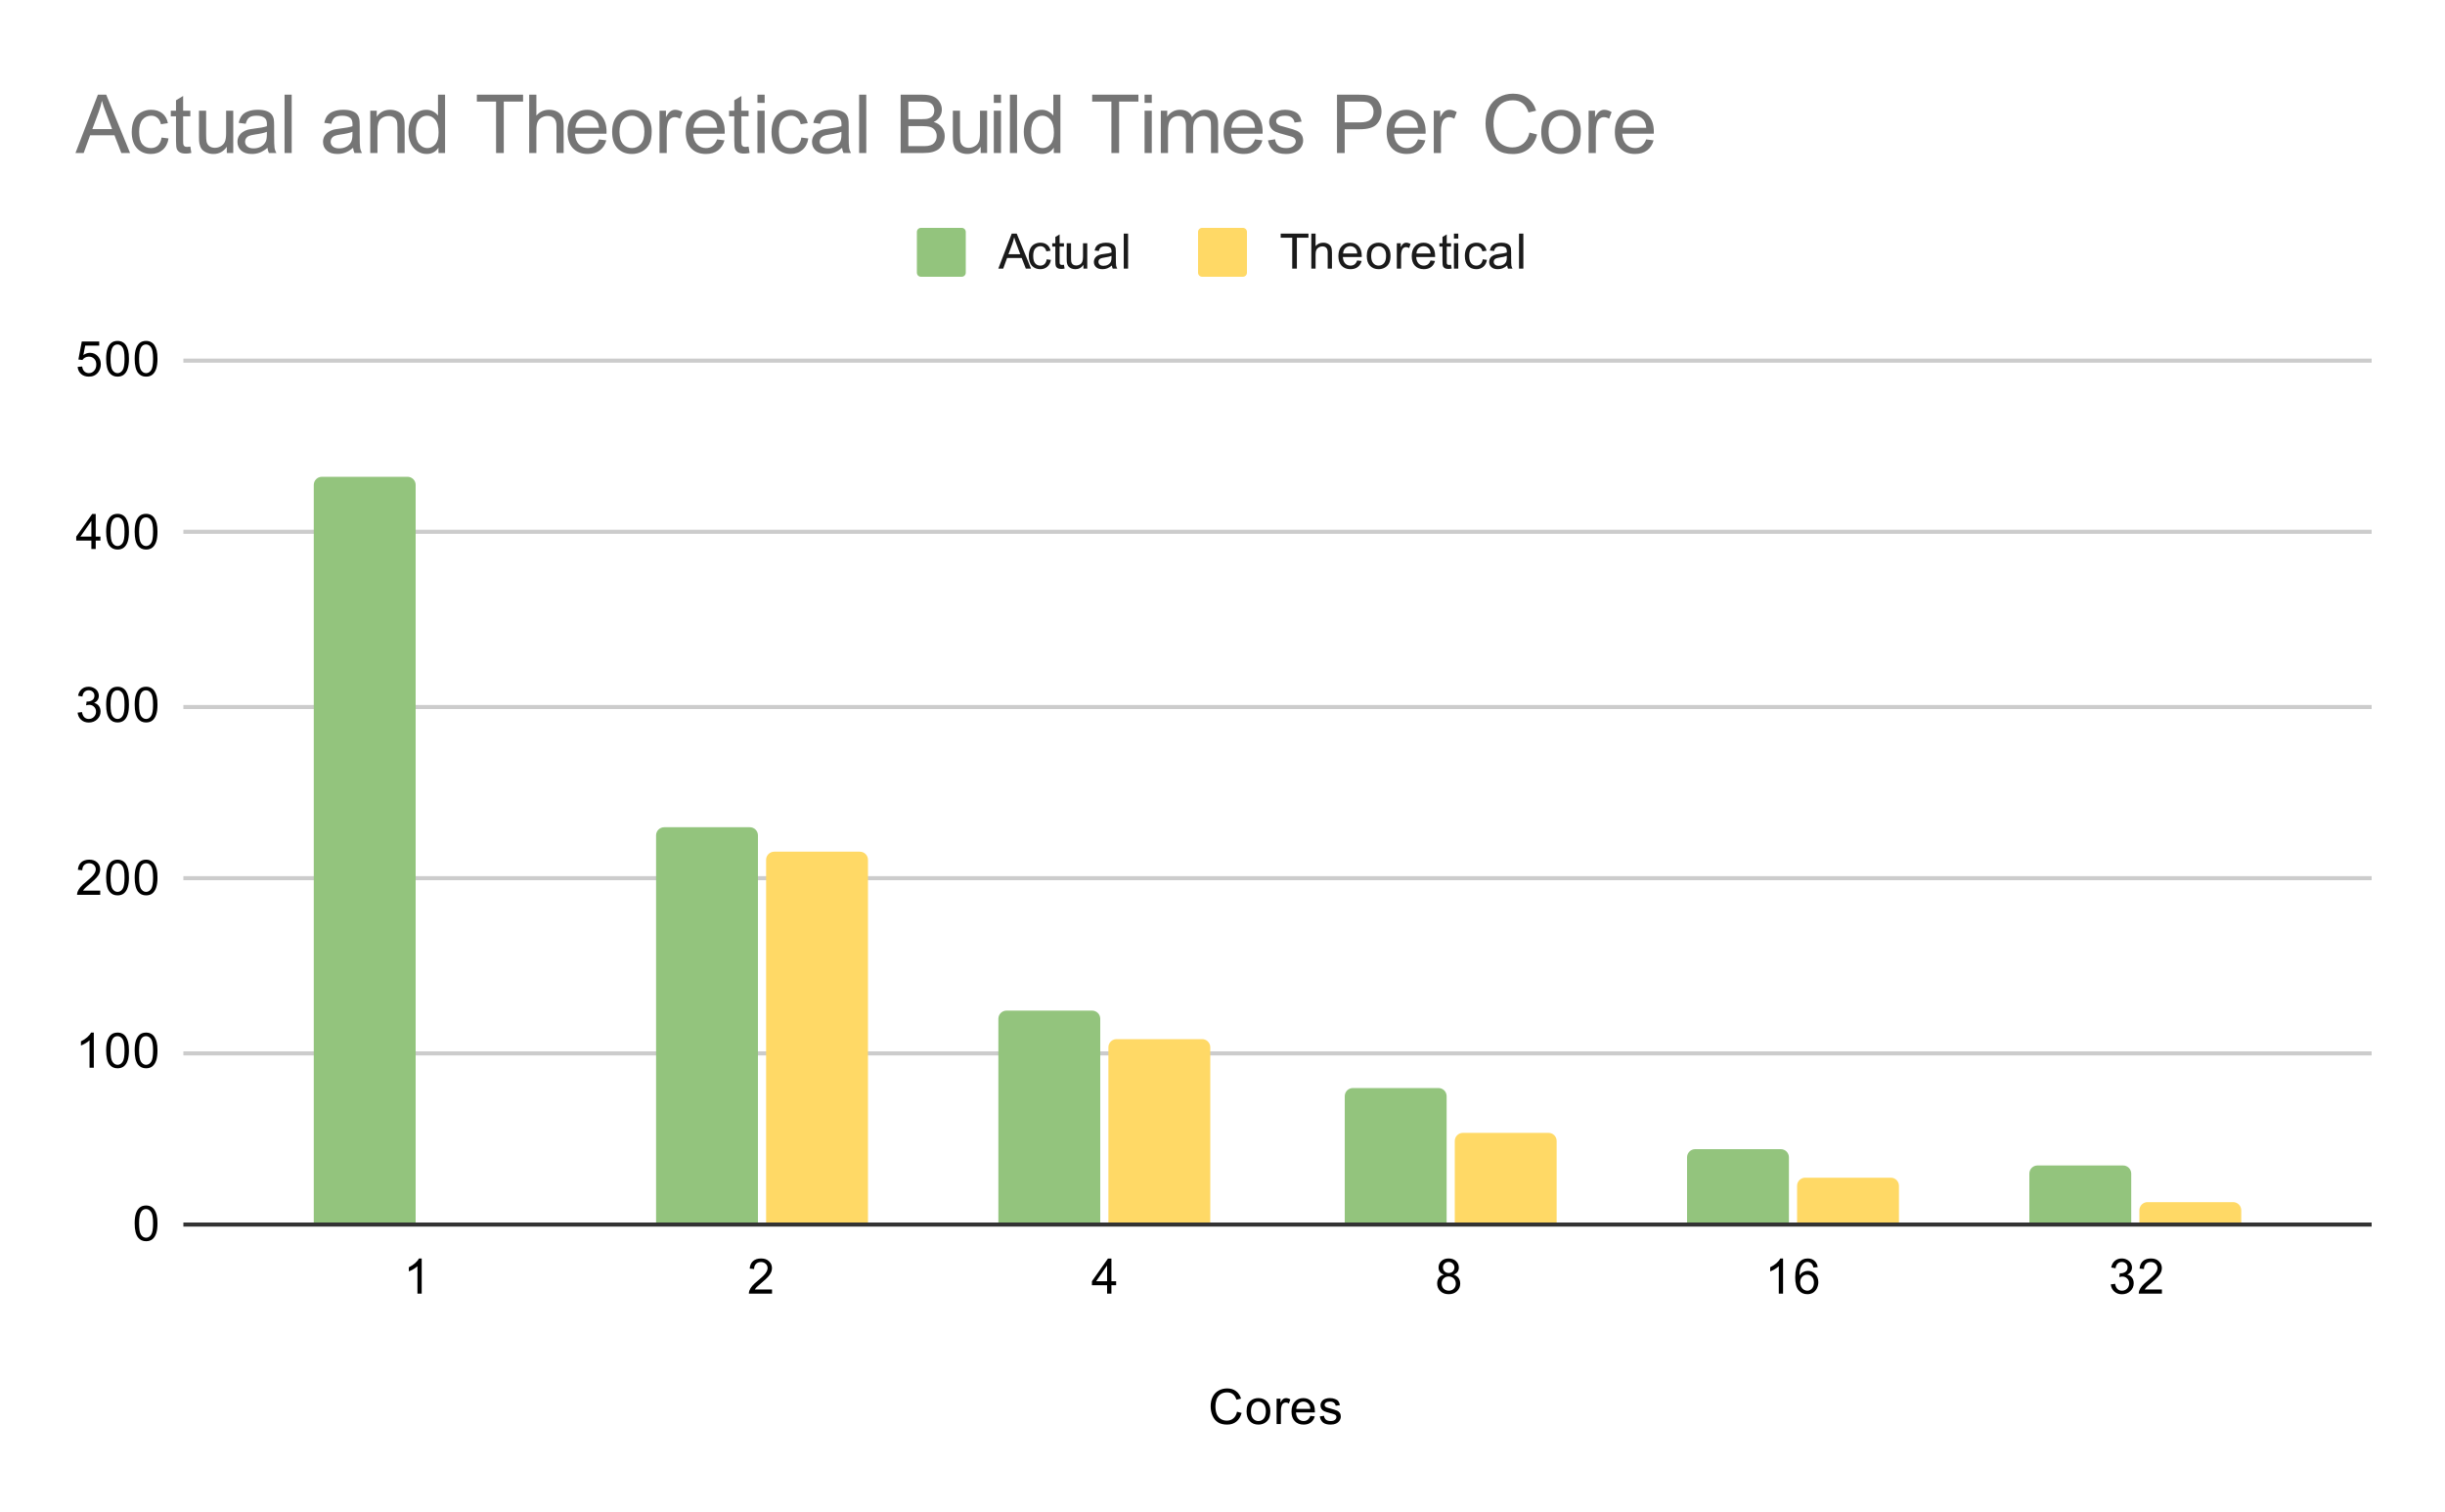 <svg version="1.1" viewBox="0.0 0.0 600.0 371.0" fill="none" stroke="none" stroke-linecap="square" stroke-miterlimit="10" width="600" height="371" xmlns:xlink="http://www.w3.org/1999/xlink" xmlns="http://www.w3.org/2000/svg"><path fill="#ffffff" d="M0 0L600.0 0L600.0 371.0L0 371.0L0 0Z" fill-rule="nonzero"/><path stroke="#333333" stroke-width="1.0" stroke-linecap="butt" d="M45.5 300.5L581.5 300.5" fill-rule="nonzero"/><path stroke="#cccccc" stroke-width="1.0" stroke-linecap="butt" d="M45.5 258.5L581.5 258.5" fill-rule="nonzero"/><path stroke="#cccccc" stroke-width="1.0" stroke-linecap="butt" d="M45.5 215.5L581.5 215.5" fill-rule="nonzero"/><path stroke="#cccccc" stroke-width="1.0" stroke-linecap="butt" d="M45.5 173.5L581.5 173.5" fill-rule="nonzero"/><path stroke="#cccccc" stroke-width="1.0" stroke-linecap="butt" d="M45.5 130.5L581.5 130.5" fill-rule="nonzero"/><path stroke="#cccccc" stroke-width="1.0" stroke-linecap="butt" d="M45.5 88.5L581.5 88.5" fill-rule="nonzero"/><path stroke="#000000" stroke-width="1.0" stroke-linecap="butt" stroke-opacity="0.0" d="M45.5 286.5L581.5 286.5" fill-rule="nonzero"/><path stroke="#000000" stroke-width="1.0" stroke-linecap="butt" stroke-opacity="0.0" d="M45.5 272.5L581.5 272.5" fill-rule="nonzero"/><path stroke="#000000" stroke-width="1.0" stroke-linecap="butt" stroke-opacity="0.0" d="M45.5 243.5L581.5 243.5" fill-rule="nonzero"/><path stroke="#000000" stroke-width="1.0" stroke-linecap="butt" stroke-opacity="0.0" d="M45.5 229.5L581.5 229.5" fill-rule="nonzero"/><path stroke="#000000" stroke-width="1.0" stroke-linecap="butt" stroke-opacity="0.0" d="M45.5 201.5L581.5 201.5" fill-rule="nonzero"/><path stroke="#000000" stroke-width="1.0" stroke-linecap="butt" stroke-opacity="0.0" d="M45.5 187.5L581.5 187.5" fill-rule="nonzero"/><path stroke="#000000" stroke-width="1.0" stroke-linecap="butt" stroke-opacity="0.0" d="M45.5 159.5L581.5 159.5" fill-rule="nonzero"/><path stroke="#000000" stroke-width="1.0" stroke-linecap="butt" stroke-opacity="0.0" d="M45.5 144.5L581.5 144.5" fill-rule="nonzero"/><path stroke="#000000" stroke-width="1.0" stroke-linecap="butt" stroke-opacity="0.0" d="M45.5 116.5L581.5 116.5" fill-rule="nonzero"/><path stroke="#000000" stroke-width="1.0" stroke-linecap="butt" stroke-opacity="0.0" d="M45.5 102.5L581.5 102.5" fill-rule="nonzero"/><clipPath id="id_0"><path d="M45.55 88.283L581.45 88.283L581.45 300.45L45.55 300.45L45.55 88.283Z" clip-rule="nonzero"/></clipPath><path stroke="#000000" stroke-width="2.0" stroke-linecap="butt" stroke-opacity="0.0" clip-path="url(#id_0)" d="M102.0 300.0L77.0 300.0L77.0 119.0C77.0 117.895 77.895 117.0 79.0 117.0L100.0 117.0C101.105 117.0 102.0 117.895 102.0 119.0Z" fill-rule="nonzero"/><path fill="#93c47d" clip-path="url(#id_0)" d="M102.0 300.0L77.0 300.0L77.0 119.0C77.0 117.895 77.895 117.0 79.0 117.0L100.0 117.0C101.105 117.0 102.0 117.895 102.0 119.0Z" fill-rule="nonzero"/><path stroke="#000000" stroke-width="2.0" stroke-linecap="butt" stroke-opacity="0.0" clip-path="url(#id_0)" d="M186.0 300.0L161.0 300.0L161.0 205.0C161.0 203.895 161.895 203.0 163.0 203.0L184.0 203.0C185.105 203.0 186.0 203.895 186.0 205.0Z" fill-rule="nonzero"/><path fill="#93c47d" clip-path="url(#id_0)" d="M186.0 300.0L161.0 300.0L161.0 205.0C161.0 203.895 161.895 203.0 163.0 203.0L184.0 203.0C185.105 203.0 186.0 203.895 186.0 205.0Z" fill-rule="nonzero"/><path stroke="#000000" stroke-width="2.0" stroke-linecap="butt" stroke-opacity="0.0" clip-path="url(#id_0)" d="M270.0 300.0L245.0 300.0L245.0 250.0C245.0 248.895 245.895 248.0 247.0 248.0L268.0 248.0C269.105 248.0 270.0 248.895 270.0 250.0Z" fill-rule="nonzero"/><path fill="#93c47d" clip-path="url(#id_0)" d="M270.0 300.0L245.0 300.0L245.0 250.0C245.0 248.895 245.895 248.0 247.0 248.0L268.0 248.0C269.105 248.0 270.0 248.895 270.0 250.0Z" fill-rule="nonzero"/><path stroke="#000000" stroke-width="2.0" stroke-linecap="butt" stroke-opacity="0.0" clip-path="url(#id_0)" d="M355.0 300.0L330.0 300.0L330.0 269.0C330.0 267.895 330.895 267.0 332.0 267.0L353.0 267.0C354.105 267.0 355.0 267.895 355.0 269.0Z" fill-rule="nonzero"/><path fill="#93c47d" clip-path="url(#id_0)" d="M355.0 300.0L330.0 300.0L330.0 269.0C330.0 267.895 330.895 267.0 332.0 267.0L353.0 267.0C354.105 267.0 355.0 267.895 355.0 269.0Z" fill-rule="nonzero"/><path stroke="#000000" stroke-width="2.0" stroke-linecap="butt" stroke-opacity="0.0" clip-path="url(#id_0)" d="M439.0 300.0L414.0 300.0L414.0 284.0C414.0 282.895 414.895 282.0 416.0 282.0L437.0 282.0C438.105 282.0 439.0 282.895 439.0 284.0Z" fill-rule="nonzero"/><path fill="#93c47d" clip-path="url(#id_0)" d="M439.0 300.0L414.0 300.0L414.0 284.0C414.0 282.895 414.895 282.0 416.0 282.0L437.0 282.0C438.105 282.0 439.0 282.895 439.0 284.0Z" fill-rule="nonzero"/><path stroke="#000000" stroke-width="2.0" stroke-linecap="butt" stroke-opacity="0.0" clip-path="url(#id_0)" d="M523.0 300.0L498.0 300.0L498.0 288.0C498.0 286.895 498.895 286.0 500.0 286.0L521.0 286.0C522.105 286.0 523.0 286.895 523.0 288.0Z" fill-rule="nonzero"/><path fill="#93c47d" clip-path="url(#id_0)" d="M523.0 300.0L498.0 300.0L498.0 288.0C498.0 286.895 498.895 286.0 500.0 286.0L521.0 286.0C522.105 286.0 523.0 286.895 523.0 288.0Z" fill-rule="nonzero"/><path stroke="#000000" stroke-width="2.0" stroke-linecap="butt" stroke-opacity="0.0" clip-path="url(#id_0)" d="M213.0 300.0L188.0 300.0L188.0 211.0C188.0 209.895 188.895 209.0 190.0 209.0L211.0 209.0C212.105 209.0 213.0 209.895 213.0 211.0Z" fill-rule="nonzero"/><path fill="#ffd966" clip-path="url(#id_0)" d="M213.0 300.0L188.0 300.0L188.0 211.0C188.0 209.895 188.895 209.0 190.0 209.0L211.0 209.0C212.105 209.0 213.0 209.895 213.0 211.0Z" fill-rule="nonzero"/><path stroke="#000000" stroke-width="2.0" stroke-linecap="butt" stroke-opacity="0.0" clip-path="url(#id_0)" d="M297.0 300.0L272.0 300.0L272.0 257.0C272.0 255.895 272.895 255.0 274.0 255.0L295.0 255.0C296.105 255.0 297.0 255.895 297.0 257.0Z" fill-rule="nonzero"/><path fill="#ffd966" clip-path="url(#id_0)" d="M297.0 300.0L272.0 300.0L272.0 257.0C272.0 255.895 272.895 255.0 274.0 255.0L295.0 255.0C296.105 255.0 297.0 255.895 297.0 257.0Z" fill-rule="nonzero"/><path stroke="#000000" stroke-width="2.0" stroke-linecap="butt" stroke-opacity="0.0" clip-path="url(#id_0)" d="M382.0 300.0L357.0 300.0L357.0 280.0C357.0 278.895 357.895 278.0 359.0 278.0L380.0 278.0C381.105 278.0 382.0 278.895 382.0 280.0Z" fill-rule="nonzero"/><path fill="#ffd966" clip-path="url(#id_0)" d="M382.0 300.0L357.0 300.0L357.0 280.0C357.0 278.895 357.895 278.0 359.0 278.0L380.0 278.0C381.105 278.0 382.0 278.895 382.0 280.0Z" fill-rule="nonzero"/><path stroke="#000000" stroke-width="2.0" stroke-linecap="butt" stroke-opacity="0.0" clip-path="url(#id_0)" d="M466.0 300.0L441.0 300.0L441.0 291.0C441.0 289.895 441.895 289.0 443.0 289.0L464.0 289.0C465.105 289.0 466.0 289.895 466.0 291.0Z" fill-rule="nonzero"/><path fill="#ffd966" clip-path="url(#id_0)" d="M466.0 300.0L441.0 300.0L441.0 291.0C441.0 289.895 441.895 289.0 443.0 289.0L464.0 289.0C465.105 289.0 466.0 289.895 466.0 291.0Z" fill-rule="nonzero"/><path stroke="#000000" stroke-width="2.0" stroke-linecap="butt" stroke-opacity="0.0" clip-path="url(#id_0)" d="M550.0 300.0L525.0 300.0L525.0 297.0C525.0 295.895 525.895 295.0 527.0 295.0L548.0 295.0C549.105 295.0 550.0 295.895 550.0 297.0Z" fill-rule="nonzero"/><path fill="#ffd966" clip-path="url(#id_0)" d="M550.0 300.0L525.0 300.0L525.0 297.0C525.0 295.895 525.895 295.0 527.0 295.0L548.0 295.0C549.105 295.0 550.0 295.895 550.0 297.0Z" fill-rule="nonzero"/><path fill="#000000" d="M303.562 346.434L304.688 346.731Q304.328 348.122 303.406 348.856Q302.484 349.591 301.141 349.591Q299.75 349.591 298.875 349.028Q298.0 348.466 297.547 347.403Q297.094 346.325 297.094 345.091Q297.094 343.747 297.609 342.747Q298.125 341.747 299.062 341.231Q300.016 340.716 301.156 340.716Q302.438 340.716 303.312 341.372Q304.203 342.028 304.547 343.216L303.422 343.481Q303.125 342.544 302.547 342.122Q301.984 341.684 301.125 341.684Q300.141 341.684 299.469 342.169Q298.812 342.637 298.531 343.434Q298.266 344.231 298.266 345.091Q298.266 346.184 298.578 346.997Q298.906 347.809 299.578 348.216Q300.25 348.622 301.047 348.622Q302.0 348.622 302.656 348.075Q303.328 347.528 303.562 346.434ZM305.906 346.341Q305.906 344.606 306.859 343.778Q307.656 343.091 308.812 343.091Q310.094 343.091 310.906 343.934Q311.734 344.762 311.734 346.247Q311.734 347.45 311.375 348.137Q311.016 348.825 310.312 349.216Q309.625 349.591 308.812 349.591Q307.516 349.591 306.703 348.762Q305.906 347.919 305.906 346.341ZM306.984 346.341Q306.984 347.528 307.5 348.122Q308.031 348.716 308.812 348.716Q309.609 348.716 310.125 348.122Q310.641 347.528 310.641 346.309Q310.641 345.153 310.109 344.559Q309.594 343.966 308.812 343.966Q308.031 343.966 307.5 344.559Q306.984 345.137 306.984 346.341ZM313.281 349.45L313.281 343.231L314.234 343.231L314.234 344.169Q314.594 343.512 314.891 343.309Q315.203 343.091 315.578 343.091Q316.109 343.091 316.656 343.419L316.297 344.403Q315.906 344.169 315.531 344.169Q315.172 344.169 314.891 344.387Q314.625 344.591 314.516 344.966Q314.328 345.528 314.328 346.184L314.328 349.45L313.281 349.45ZM321.547 347.45L322.641 347.575Q322.391 348.528 321.688 349.059Q320.984 349.591 319.906 349.591Q318.547 349.591 317.734 348.747Q316.938 347.903 316.938 346.387Q316.938 344.825 317.75 343.966Q318.562 343.091 319.844 343.091Q321.094 343.091 321.875 343.934Q322.672 344.778 322.672 346.325Q322.672 346.419 322.672 346.606L318.031 346.606Q318.094 347.637 318.609 348.184Q319.125 348.716 319.906 348.716Q320.484 348.716 320.891 348.419Q321.312 348.106 321.547 347.45ZM318.094 345.747L321.562 345.747Q321.5 344.95 321.172 344.559Q320.656 343.95 319.859 343.95Q319.125 343.95 318.625 344.434Q318.141 344.919 318.094 345.747ZM323.875 347.591L324.906 347.434Q325.0 348.059 325.391 348.387Q325.797 348.716 326.531 348.716Q327.25 348.716 327.594 348.434Q327.953 348.137 327.953 347.731Q327.953 347.372 327.641 347.169Q327.422 347.028 326.562 346.809Q325.406 346.512 324.953 346.309Q324.516 346.091 324.281 345.716Q324.047 345.341 324.047 344.872Q324.047 344.466 324.234 344.106Q324.422 343.747 324.75 343.512Q325.0 343.341 325.422 343.216Q325.844 343.091 326.344 343.091Q327.062 343.091 327.609 343.309Q328.172 343.512 328.438 343.872Q328.703 344.231 328.797 344.825L327.766 344.966Q327.703 344.497 327.359 344.231Q327.031 343.95 326.406 343.95Q325.688 343.95 325.375 344.2Q325.062 344.434 325.062 344.762Q325.062 344.966 325.188 345.122Q325.328 345.294 325.594 345.403Q325.75 345.466 326.531 345.669Q327.656 345.981 328.094 346.169Q328.531 346.356 328.781 346.716Q329.031 347.075 329.031 347.622Q329.031 348.153 328.719 348.622Q328.422 349.075 327.844 349.341Q327.266 349.591 326.531 349.591Q325.312 349.591 324.672 349.091Q324.047 348.575 323.875 347.591Z" fill-rule="nonzero"/><path fill="#000000" d="M33.05 300.216Q33.05 298.684 33.362 297.762Q33.675 296.825 34.284 296.325Q34.909 295.825 35.847 295.825Q36.534 295.825 37.05 296.106Q37.581 296.387 37.925 296.919Q38.269 297.434 38.456 298.184Q38.644 298.934 38.644 300.216Q38.644 301.731 38.331 302.653Q38.034 303.575 37.409 304.091Q36.8 304.591 35.847 304.591Q34.612 304.591 33.894 303.7Q33.05 302.637 33.05 300.216ZM34.128 300.216Q34.128 302.325 34.628 303.028Q35.128 303.731 35.847 303.731Q36.581 303.731 37.066 303.028Q37.566 302.325 37.566 300.216Q37.566 298.091 37.066 297.403Q36.581 296.7 35.831 296.7Q35.112 296.7 34.675 297.309Q34.128 298.091 34.128 300.216Z" fill-rule="nonzero"/><path fill="#000000" d="M23.019 262.017L21.972 262.017L21.972 255.298Q21.581 255.657 20.956 256.032Q20.347 256.392 19.863 256.564L19.863 255.548Q20.738 255.126 21.394 254.548Q22.066 253.954 22.347 253.392L23.019 253.392L23.019 262.017ZM26.05 257.782Q26.05 256.251 26.363 255.329Q26.675 254.392 27.284 253.892Q27.909 253.392 28.847 253.392Q29.534 253.392 30.05 253.673Q30.581 253.954 30.925 254.485Q31.269 255.001 31.456 255.751Q31.644 256.501 31.644 257.782Q31.644 259.298 31.331 260.22Q31.034 261.142 30.409 261.657Q29.8 262.157 28.847 262.157Q27.613 262.157 26.894 261.267Q26.05 260.204 26.05 257.782ZM27.128 257.782Q27.128 259.892 27.628 260.595Q28.128 261.298 28.847 261.298Q29.581 261.298 30.066 260.595Q30.566 259.892 30.566 257.782Q30.566 255.657 30.066 254.97Q29.581 254.267 28.831 254.267Q28.113 254.267 27.675 254.876Q27.128 255.657 27.128 257.782ZM33.05 257.782Q33.05 256.251 33.362 255.329Q33.675 254.392 34.284 253.892Q34.909 253.392 35.847 253.392Q36.534 253.392 37.05 253.673Q37.581 253.954 37.925 254.485Q38.269 255.001 38.456 255.751Q38.644 256.501 38.644 257.782Q38.644 259.298 38.331 260.22Q38.034 261.142 37.409 261.657Q36.8 262.157 35.847 262.157Q34.612 262.157 33.894 261.267Q33.05 260.204 33.05 257.782ZM34.128 257.782Q34.128 259.892 34.628 260.595Q35.128 261.298 35.847 261.298Q36.581 261.298 37.066 260.595Q37.566 259.892 37.566 257.782Q37.566 255.657 37.066 254.97Q36.581 254.267 35.831 254.267Q35.112 254.267 34.675 254.876Q34.128 255.657 34.128 257.782Z" fill-rule="nonzero"/><path fill="#000000" d="M24.597 218.568L24.597 219.583L18.909 219.583Q18.909 219.208 19.034 218.849Q19.253 218.271 19.722 217.708Q20.206 217.146 21.113 216.411Q22.519 215.255 23.003 214.583Q23.503 213.911 23.503 213.318Q23.503 212.693 23.05 212.271Q22.597 211.833 21.878 211.833Q21.113 211.833 20.659 212.286Q20.206 212.74 20.191 213.552L19.113 213.443Q19.222 212.224 19.941 211.599Q20.675 210.958 21.909 210.958Q23.144 210.958 23.863 211.646Q24.581 212.333 24.581 213.349Q24.581 213.865 24.363 214.365Q24.159 214.849 23.659 215.411Q23.175 215.958 22.05 216.911Q21.097 217.708 20.816 218.005Q20.55 218.286 20.378 218.568L24.597 218.568ZM26.05 215.349Q26.05 213.818 26.363 212.896Q26.675 211.958 27.284 211.458Q27.909 210.958 28.847 210.958Q29.534 210.958 30.05 211.24Q30.581 211.521 30.925 212.052Q31.269 212.568 31.456 213.318Q31.644 214.068 31.644 215.349Q31.644 216.865 31.331 217.786Q31.034 218.708 30.409 219.224Q29.8 219.724 28.847 219.724Q27.613 219.724 26.894 218.833Q26.05 217.771 26.05 215.349ZM27.128 215.349Q27.128 217.458 27.628 218.161Q28.128 218.865 28.847 218.865Q29.581 218.865 30.066 218.161Q30.566 217.458 30.566 215.349Q30.566 213.224 30.066 212.536Q29.581 211.833 28.831 211.833Q28.113 211.833 27.675 212.443Q27.128 213.224 27.128 215.349ZM33.05 215.349Q33.05 213.818 33.362 212.896Q33.675 211.958 34.284 211.458Q34.909 210.958 35.847 210.958Q36.534 210.958 37.05 211.24Q37.581 211.521 37.925 212.052Q38.269 212.568 38.456 213.318Q38.644 214.068 38.644 215.349Q38.644 216.865 38.331 217.786Q38.034 218.708 37.409 219.224Q36.8 219.724 35.847 219.724Q34.612 219.724 33.894 218.833Q33.05 217.771 33.05 215.349ZM34.128 215.349Q34.128 217.458 34.628 218.161Q35.128 218.865 35.847 218.865Q36.581 218.865 37.066 218.161Q37.566 217.458 37.566 215.349Q37.566 213.224 37.066 212.536Q36.581 211.833 35.831 211.833Q35.112 211.833 34.675 212.443Q34.128 213.224 34.128 215.349Z" fill-rule="nonzero"/><path fill="#000000" d="M19.05 174.884L20.113 174.744Q20.284 175.634 20.722 176.041Q21.159 176.431 21.784 176.431Q22.534 176.431 23.05 175.916Q23.566 175.4 23.566 174.634Q23.566 173.916 23.081 173.447Q22.613 172.963 21.878 172.963Q21.581 172.963 21.128 173.088L21.253 172.15Q21.363 172.166 21.425 172.166Q22.097 172.166 22.628 171.822Q23.175 171.463 23.175 170.728Q23.175 170.15 22.784 169.775Q22.394 169.384 21.769 169.384Q21.159 169.384 20.738 169.775Q20.331 170.166 20.222 170.931L19.159 170.744Q19.347 169.697 20.034 169.119Q20.722 168.525 21.738 168.525Q22.441 168.525 23.034 168.838Q23.628 169.134 23.941 169.65Q24.253 170.166 24.253 170.759Q24.253 171.306 23.956 171.775Q23.659 172.228 23.081 172.494Q23.831 172.666 24.253 173.228Q24.675 173.775 24.675 174.619Q24.675 175.744 23.847 176.525Q23.034 177.306 21.784 177.306Q20.659 177.306 19.909 176.634Q19.159 175.947 19.05 174.884ZM26.05 172.916Q26.05 171.384 26.363 170.463Q26.675 169.525 27.284 169.025Q27.909 168.525 28.847 168.525Q29.534 168.525 30.05 168.806Q30.581 169.088 30.925 169.619Q31.269 170.134 31.456 170.884Q31.644 171.634 31.644 172.916Q31.644 174.431 31.331 175.353Q31.034 176.275 30.409 176.791Q29.8 177.291 28.847 177.291Q27.613 177.291 26.894 176.4Q26.05 175.338 26.05 172.916ZM27.128 172.916Q27.128 175.025 27.628 175.728Q28.128 176.431 28.847 176.431Q29.581 176.431 30.066 175.728Q30.566 175.025 30.566 172.916Q30.566 170.791 30.066 170.103Q29.581 169.4 28.831 169.4Q28.113 169.4 27.675 170.009Q27.128 170.791 27.128 172.916ZM33.05 172.916Q33.05 171.384 33.362 170.463Q33.675 169.525 34.284 169.025Q34.909 168.525 35.847 168.525Q36.534 168.525 37.05 168.806Q37.581 169.088 37.925 169.619Q38.269 170.134 38.456 170.884Q38.644 171.634 38.644 172.916Q38.644 174.431 38.331 175.353Q38.034 176.275 37.409 176.791Q36.8 177.291 35.847 177.291Q34.612 177.291 33.894 176.4Q33.05 175.338 33.05 172.916ZM34.128 172.916Q34.128 175.025 34.628 175.728Q35.128 176.431 35.847 176.431Q36.581 176.431 37.066 175.728Q37.566 175.025 37.566 172.916Q37.566 170.791 37.066 170.103Q36.581 169.4 35.831 169.4Q35.112 169.4 34.675 170.009Q34.128 170.791 34.128 172.916Z" fill-rule="nonzero"/><path fill="#000000" d="M22.425 134.717L22.425 132.654L18.706 132.654L18.706 131.685L22.628 126.123L23.488 126.123L23.488 131.685L24.644 131.685L24.644 132.654L23.488 132.654L23.488 134.717L22.425 134.717ZM22.425 131.685L22.425 127.826L19.738 131.685L22.425 131.685ZM26.05 130.482Q26.05 128.951 26.363 128.029Q26.675 127.092 27.284 126.592Q27.909 126.092 28.847 126.092Q29.534 126.092 30.05 126.373Q30.581 126.654 30.925 127.185Q31.269 127.701 31.456 128.451Q31.644 129.201 31.644 130.482Q31.644 131.998 31.331 132.92Q31.034 133.842 30.409 134.357Q29.8 134.857 28.847 134.857Q27.613 134.857 26.894 133.967Q26.05 132.904 26.05 130.482ZM27.128 130.482Q27.128 132.592 27.628 133.295Q28.128 133.998 28.847 133.998Q29.581 133.998 30.066 133.295Q30.566 132.592 30.566 130.482Q30.566 128.357 30.066 127.67Q29.581 126.967 28.831 126.967Q28.113 126.967 27.675 127.576Q27.128 128.357 27.128 130.482ZM33.05 130.482Q33.05 128.951 33.362 128.029Q33.675 127.092 34.284 126.592Q34.909 126.092 35.847 126.092Q36.534 126.092 37.05 126.373Q37.581 126.654 37.925 127.185Q38.269 127.701 38.456 128.451Q38.644 129.201 38.644 130.482Q38.644 131.998 38.331 132.92Q38.034 133.842 37.409 134.357Q36.8 134.857 35.847 134.857Q34.612 134.857 33.894 133.967Q33.05 132.904 33.05 130.482ZM34.128 130.482Q34.128 132.592 34.628 133.295Q35.128 133.998 35.847 133.998Q36.581 133.998 37.066 133.295Q37.566 132.592 37.566 130.482Q37.566 128.357 37.066 127.67Q36.581 126.967 35.831 126.967Q35.112 126.967 34.675 127.576Q34.128 128.357 34.128 130.482Z" fill-rule="nonzero"/><path fill="#000000" d="M19.05 90.033L20.159 89.94Q20.284 90.752 20.722 91.158Q21.175 91.565 21.816 91.565Q22.566 91.565 23.097 90.986Q23.628 90.408 23.628 89.471Q23.628 88.565 23.113 88.049Q22.613 87.518 21.784 87.518Q21.284 87.518 20.863 87.752Q20.456 87.986 20.222 88.346L19.238 88.221L20.066 83.815L24.347 83.815L24.347 84.815L20.909 84.815L20.456 87.127Q21.222 86.58 22.066 86.58Q23.191 86.58 23.956 87.361Q24.738 88.143 24.738 89.377Q24.738 90.533 24.066 91.393Q23.238 92.424 21.816 92.424Q20.644 92.424 19.894 91.768Q19.159 91.111 19.05 90.033ZM26.05 88.049Q26.05 86.518 26.363 85.596Q26.675 84.658 27.284 84.158Q27.909 83.658 28.847 83.658Q29.534 83.658 30.05 83.94Q30.581 84.221 30.925 84.752Q31.269 85.268 31.456 86.018Q31.644 86.768 31.644 88.049Q31.644 89.565 31.331 90.486Q31.034 91.408 30.409 91.924Q29.8 92.424 28.847 92.424Q27.613 92.424 26.894 91.533Q26.05 90.471 26.05 88.049ZM27.128 88.049Q27.128 90.158 27.628 90.861Q28.128 91.565 28.847 91.565Q29.581 91.565 30.066 90.861Q30.566 90.158 30.566 88.049Q30.566 85.924 30.066 85.236Q29.581 84.533 28.831 84.533Q28.113 84.533 27.675 85.143Q27.128 85.924 27.128 88.049ZM33.05 88.049Q33.05 86.518 33.362 85.596Q33.675 84.658 34.284 84.158Q34.909 83.658 35.847 83.658Q36.534 83.658 37.05 83.94Q37.581 84.221 37.925 84.752Q38.269 85.268 38.456 86.018Q38.644 86.768 38.644 88.049Q38.644 89.565 38.331 90.486Q38.034 91.408 37.409 91.924Q36.8 92.424 35.847 92.424Q34.612 92.424 33.894 91.533Q33.05 90.471 33.05 88.049ZM34.128 88.049Q34.128 90.158 34.628 90.861Q35.128 91.565 35.847 91.565Q36.581 91.565 37.066 90.861Q37.566 90.158 37.566 88.049Q37.566 85.924 37.066 85.236Q36.581 84.533 35.831 84.533Q35.112 84.533 34.675 85.143Q34.128 85.924 34.128 88.049Z" fill-rule="nonzero"/><path fill="#000000" d="M103.484 317.45L102.438 317.45L102.438 310.731Q102.047 311.091 101.422 311.466Q100.813 311.825 100.328 311.997L100.328 310.981Q101.203 310.559 101.859 309.981Q102.531 309.387 102.813 308.825L103.484 308.825L103.484 317.45Z" fill-rule="nonzero"/><path fill="#000000" d="M189.456 316.434L189.456 317.45L183.769 317.45Q183.769 317.075 183.894 316.716Q184.113 316.137 184.581 315.575Q185.066 315.012 185.972 314.278Q187.378 313.122 187.863 312.45Q188.363 311.778 188.363 311.184Q188.363 310.559 187.909 310.137Q187.456 309.7 186.738 309.7Q185.972 309.7 185.519 310.153Q185.066 310.606 185.05 311.419L183.972 311.309Q184.081 310.091 184.8 309.466Q185.534 308.825 186.769 308.825Q188.003 308.825 188.722 309.512Q189.441 310.2 189.441 311.216Q189.441 311.731 189.222 312.231Q189.019 312.716 188.519 313.278Q188.034 313.825 186.909 314.778Q185.956 315.575 185.675 315.872Q185.409 316.153 185.238 316.434L189.456 316.434Z" fill-rule="nonzero"/><path fill="#000000" d="M271.678 317.45L271.678 315.387L267.959 315.387L267.959 314.419L271.881 308.856L272.741 308.856L272.741 314.419L273.897 314.419L273.897 315.387L272.741 315.387L272.741 317.45L271.678 317.45ZM271.678 314.419L271.678 310.559L268.991 314.419L271.678 314.419Z" fill-rule="nonzero"/><path fill="#000000" d="M354.322 312.794Q353.666 312.544 353.337 312.106Q353.025 311.653 353.025 311.044Q353.025 310.106 353.697 309.466Q354.384 308.825 355.494 308.825Q356.619 308.825 357.306 309.481Q357.994 310.137 357.994 311.075Q357.994 311.669 357.681 312.106Q357.369 312.544 356.728 312.794Q357.525 313.044 357.931 313.622Q358.337 314.2 358.337 314.997Q358.337 316.091 357.556 316.841Q356.791 317.591 355.509 317.591Q354.244 317.591 353.462 316.841Q352.681 316.091 352.681 314.966Q352.681 314.122 353.103 313.559Q353.541 312.997 354.322 312.794ZM354.103 310.997Q354.103 311.606 354.494 311.997Q354.9 312.387 355.525 312.387Q356.134 312.387 356.525 312.012Q356.916 311.622 356.916 311.059Q356.916 310.481 356.509 310.091Q356.103 309.684 355.509 309.684Q354.9 309.684 354.494 310.075Q354.103 310.466 354.103 310.997ZM353.775 314.966Q353.775 315.419 353.978 315.841Q354.197 316.262 354.619 316.497Q355.041 316.731 355.525 316.731Q356.275 316.731 356.759 316.247Q357.259 315.762 357.259 315.012Q357.259 314.247 356.759 313.747Q356.259 313.247 355.494 313.247Q354.744 313.247 354.259 313.747Q353.775 314.231 353.775 314.966Z" fill-rule="nonzero"/><path fill="#000000" d="M437.559 317.45L436.512 317.45L436.512 310.731Q436.122 311.091 435.497 311.466Q434.887 311.825 434.403 311.997L434.403 310.981Q435.278 310.559 435.934 309.981Q436.606 309.387 436.887 308.825L437.559 308.825L437.559 317.45ZM446.059 310.966L445.012 311.044Q444.872 310.419 444.622 310.137Q444.184 309.684 443.559 309.684Q443.059 309.684 442.669 309.966Q442.184 310.341 441.887 311.044Q441.606 311.731 441.591 313.012Q441.966 312.434 442.512 312.153Q443.075 311.872 443.684 311.872Q444.731 311.872 445.466 312.653Q446.216 313.434 446.216 314.653Q446.216 315.466 445.856 316.169Q445.512 316.856 444.903 317.231Q444.294 317.591 443.528 317.591Q442.2 317.591 441.372 316.622Q440.544 315.653 440.544 313.434Q440.544 310.934 441.466 309.809Q442.262 308.825 443.622 308.825Q444.637 308.825 445.278 309.403Q445.934 309.966 446.059 310.966ZM441.762 314.669Q441.762 315.216 441.981 315.716Q442.216 316.2 442.622 316.466Q443.044 316.731 443.512 316.731Q444.169 316.731 444.653 316.2Q445.137 315.653 445.137 314.731Q445.137 313.841 444.653 313.325Q444.184 312.809 443.466 312.809Q442.747 312.809 442.247 313.325Q441.762 313.841 441.762 314.669Z" fill-rule="nonzero"/><path fill="#000000" d="M517.984 315.184L519.047 315.044Q519.219 315.934 519.656 316.341Q520.094 316.731 520.719 316.731Q521.469 316.731 521.984 316.216Q522.5 315.7 522.5 314.934Q522.5 314.216 522.015 313.747Q521.547 313.262 520.812 313.262Q520.515 313.262 520.062 313.387L520.187 312.45Q520.297 312.466 520.359 312.466Q521.031 312.466 521.562 312.122Q522.109 311.762 522.109 311.028Q522.109 310.45 521.719 310.075Q521.328 309.684 520.703 309.684Q520.094 309.684 519.672 310.075Q519.265 310.466 519.156 311.231L518.094 311.044Q518.281 309.997 518.969 309.419Q519.656 308.825 520.672 308.825Q521.375 308.825 521.969 309.137Q522.562 309.434 522.875 309.95Q523.187 310.466 523.187 311.059Q523.187 311.606 522.89 312.075Q522.594 312.528 522.015 312.794Q522.765 312.966 523.187 313.528Q523.609 314.075 523.609 314.919Q523.609 316.044 522.781 316.825Q521.969 317.606 520.719 317.606Q519.594 317.606 518.844 316.934Q518.094 316.247 517.984 315.184ZM530.531 316.434L530.531 317.45L524.844 317.45Q524.844 317.075 524.969 316.716Q525.187 316.137 525.656 315.575Q526.14 315.012 527.047 314.278Q528.453 313.122 528.937 312.45Q529.437 311.778 529.437 311.184Q529.437 310.559 528.984 310.137Q528.531 309.7 527.812 309.7Q527.047 309.7 526.594 310.153Q526.14 310.606 526.125 311.419L525.047 311.309Q525.156 310.091 525.875 309.466Q526.609 308.825 527.844 308.825Q529.078 308.825 529.797 309.512Q530.515 310.2 530.515 311.216Q530.515 311.731 530.297 312.231Q530.094 312.716 529.594 313.278Q529.109 313.825 527.984 314.778Q527.031 315.575 526.75 315.872Q526.484 316.153 526.312 316.434L530.531 316.434Z" fill-rule="nonzero"/><path fill="#93c47d" d="M225.0 56.917C225.0 56.364 225.448 55.917 226.0 55.917L236.0 55.917C236.552 55.917 237.0 56.364 237.0 56.917L237.0 66.917C237.0 67.469 236.552 67.917 236.0 67.917L226.0 67.917C225.448 67.917 225.0 67.469 225.0 66.917Z" fill-rule="nonzero"/><path fill="#1a1a1a" d="M244.984 65.917L248.281 57.323L249.5 57.323L253.016 65.917L251.734 65.917L250.719 63.307L247.141 63.307L246.188 65.917L244.984 65.917ZM247.469 62.385L250.375 62.385L249.484 60.01Q249.062 58.932 248.875 58.229Q248.703 59.057 248.406 59.87L247.469 62.385ZM256.859 63.635L257.891 63.776Q257.719 64.839 257.016 65.448Q256.312 66.057 255.297 66.057Q254.016 66.057 253.234 65.229Q252.469 64.385 252.469 62.823Q252.469 61.823 252.797 61.073Q253.141 60.307 253.812 59.932Q254.5 59.557 255.312 59.557Q256.312 59.557 256.953 60.073Q257.609 60.573 257.797 61.526L256.766 61.682Q256.625 61.057 256.25 60.745Q255.875 60.417 255.344 60.417Q254.547 60.417 254.047 60.995Q253.547 61.557 253.547 62.792Q253.547 64.057 254.031 64.62Q254.516 65.182 255.281 65.182Q255.906 65.182 256.312 64.807Q256.734 64.432 256.859 63.635ZM261.094 64.979L261.25 65.901Q260.797 65.995 260.453 65.995Q259.875 65.995 259.562 65.823Q259.25 65.635 259.109 65.339Q258.984 65.042 258.984 64.089L258.984 60.51L258.219 60.51L258.219 59.698L258.984 59.698L258.984 58.151L260.031 57.526L260.031 59.698L261.094 59.698L261.094 60.51L260.031 60.51L260.031 64.151Q260.031 64.604 260.078 64.729Q260.141 64.854 260.266 64.932Q260.391 65.01 260.625 65.01Q260.812 65.01 261.094 64.979ZM265.875 65.917L265.875 64.995Q265.141 66.057 263.891 66.057Q263.344 66.057 262.859 65.854Q262.391 65.635 262.156 65.323Q261.922 64.995 261.828 64.526Q261.766 64.229 261.766 63.542L261.766 59.698L262.828 59.698L262.828 63.151Q262.828 63.964 262.891 64.26Q262.984 64.667 263.297 64.917Q263.625 65.151 264.109 65.151Q264.578 65.151 264.984 64.917Q265.406 64.667 265.578 64.245Q265.766 63.823 265.766 63.026L265.766 59.698L266.812 59.698L266.812 65.917L265.875 65.917ZM272.859 65.151Q272.266 65.651 271.719 65.854Q271.188 66.057 270.562 66.057Q269.531 66.057 268.984 65.557Q268.438 65.057 268.438 64.276Q268.438 63.823 268.641 63.448Q268.844 63.057 269.188 62.839Q269.531 62.604 269.953 62.495Q270.25 62.401 270.891 62.323Q272.156 62.182 272.766 61.964Q272.766 61.745 272.766 61.698Q272.766 61.042 272.469 60.776Q272.062 60.432 271.266 60.432Q270.531 60.432 270.172 60.698Q269.812 60.948 269.641 61.604L268.609 61.464Q268.75 60.807 269.078 60.401Q269.406 59.995 270.016 59.776Q270.625 59.557 271.422 59.557Q272.219 59.557 272.719 59.745Q273.219 59.932 273.453 60.214Q273.688 60.495 273.781 60.932Q273.828 61.198 273.828 61.901L273.828 63.307Q273.828 64.776 273.891 65.167Q273.969 65.557 274.172 65.917L273.062 65.917Q272.906 65.589 272.859 65.151ZM272.766 62.792Q272.188 63.026 271.047 63.198Q270.391 63.292 270.125 63.417Q269.859 63.526 269.703 63.745Q269.562 63.964 269.562 64.245Q269.562 64.667 269.875 64.948Q270.203 65.229 270.812 65.229Q271.422 65.229 271.891 64.964Q272.375 64.698 272.594 64.229Q272.766 63.87 272.766 63.182L272.766 62.792ZM275.766 65.917L275.766 57.323L276.828 57.323L276.828 65.917L275.766 65.917Z" fill-rule="nonzero"/><path fill="#ffd966" d="M294.0 56.917C294.0 56.364 294.448 55.917 295.0 55.917L305.0 55.917C305.552 55.917 306.0 56.364 306.0 56.917L306.0 66.917C306.0 67.469 305.552 67.917 305.0 67.917L295.0 67.917C294.448 67.917 294.0 67.469 294.0 66.917Z" fill-rule="nonzero"/><path fill="#1a1a1a" d="M317.109 65.917L317.109 58.339L314.281 58.339L314.281 57.323L321.094 57.323L321.094 58.339L318.25 58.339L318.25 65.917L317.109 65.917ZM321.797 65.917L321.797 57.323L322.844 57.323L322.844 60.401Q323.578 59.557 324.703 59.557Q325.406 59.557 325.906 59.839Q326.422 60.104 326.641 60.589Q326.859 61.057 326.859 61.979L326.859 65.917L325.812 65.917L325.812 61.979Q325.812 61.182 325.469 60.823Q325.125 60.464 324.5 60.464Q324.031 60.464 323.609 60.714Q323.203 60.948 323.016 61.37Q322.844 61.776 322.844 62.51L322.844 65.917L321.797 65.917ZM333.047 63.917L334.141 64.042Q333.891 64.995 333.188 65.526Q332.484 66.057 331.406 66.057Q330.047 66.057 329.234 65.214Q328.438 64.37 328.438 62.854Q328.438 61.292 329.25 60.432Q330.062 59.557 331.344 59.557Q332.594 59.557 333.375 60.401Q334.172 61.245 334.172 62.792Q334.172 62.885 334.172 63.073L329.531 63.073Q329.594 64.104 330.109 64.651Q330.625 65.182 331.406 65.182Q331.984 65.182 332.391 64.885Q332.812 64.573 333.047 63.917ZM329.594 62.214L333.062 62.214Q333.0 61.417 332.672 61.026Q332.156 60.417 331.359 60.417Q330.625 60.417 330.125 60.901Q329.641 61.385 329.594 62.214ZM335.406 62.807Q335.406 61.073 336.359 60.245Q337.156 59.557 338.312 59.557Q339.594 59.557 340.406 60.401Q341.234 61.229 341.234 62.714Q341.234 63.917 340.875 64.604Q340.516 65.292 339.812 65.682Q339.125 66.057 338.312 66.057Q337.016 66.057 336.203 65.229Q335.406 64.385 335.406 62.807ZM336.484 62.807Q336.484 63.995 337.0 64.589Q337.531 65.182 338.312 65.182Q339.109 65.182 339.625 64.589Q340.141 63.995 340.141 62.776Q340.141 61.62 339.609 61.026Q339.094 60.432 338.312 60.432Q337.531 60.432 337.0 61.026Q336.484 61.604 336.484 62.807ZM342.781 65.917L342.781 59.698L343.734 59.698L343.734 60.635Q344.094 59.979 344.391 59.776Q344.703 59.557 345.078 59.557Q345.609 59.557 346.156 59.885L345.797 60.87Q345.406 60.635 345.031 60.635Q344.672 60.635 344.391 60.854Q344.125 61.057 344.016 61.432Q343.828 61.995 343.828 62.651L343.828 65.917L342.781 65.917ZM351.047 63.917L352.141 64.042Q351.891 64.995 351.188 65.526Q350.484 66.057 349.406 66.057Q348.047 66.057 347.234 65.214Q346.438 64.37 346.438 62.854Q346.438 61.292 347.25 60.432Q348.062 59.557 349.344 59.557Q350.594 59.557 351.375 60.401Q352.172 61.245 352.172 62.792Q352.172 62.885 352.172 63.073L347.531 63.073Q347.594 64.104 348.109 64.651Q348.625 65.182 349.406 65.182Q349.984 65.182 350.391 64.885Q350.812 64.573 351.047 63.917ZM347.594 62.214L351.062 62.214Q351.0 61.417 350.672 61.026Q350.156 60.417 349.359 60.417Q348.625 60.417 348.125 60.901Q347.641 61.385 347.594 62.214ZM356.094 64.979L356.25 65.901Q355.797 65.995 355.453 65.995Q354.875 65.995 354.562 65.823Q354.25 65.635 354.109 65.339Q353.984 65.042 353.984 64.089L353.984 60.51L353.219 60.51L353.219 59.698L353.984 59.698L353.984 58.151L355.031 57.526L355.031 59.698L356.094 59.698L356.094 60.51L355.031 60.51L355.031 64.151Q355.031 64.604 355.078 64.729Q355.141 64.854 355.266 64.932Q355.391 65.01 355.625 65.01Q355.812 65.01 356.094 64.979ZM356.797 58.542L356.797 57.323L357.859 57.323L357.859 58.542L356.797 58.542ZM356.797 65.917L356.797 59.698L357.859 59.698L357.859 65.917L356.797 65.917ZM363.859 63.635L364.891 63.776Q364.719 64.839 364.016 65.448Q363.312 66.057 362.297 66.057Q361.016 66.057 360.234 65.229Q359.469 64.385 359.469 62.823Q359.469 61.823 359.797 61.073Q360.141 60.307 360.812 59.932Q361.5 59.557 362.312 59.557Q363.312 59.557 363.953 60.073Q364.609 60.573 364.797 61.526L363.766 61.682Q363.625 61.057 363.25 60.745Q362.875 60.417 362.344 60.417Q361.547 60.417 361.047 60.995Q360.547 61.557 360.547 62.792Q360.547 64.057 361.031 64.62Q361.516 65.182 362.281 65.182Q362.906 65.182 363.312 64.807Q363.734 64.432 363.859 63.635ZM369.859 65.151Q369.266 65.651 368.719 65.854Q368.188 66.057 367.562 66.057Q366.531 66.057 365.984 65.557Q365.438 65.057 365.438 64.276Q365.438 63.823 365.641 63.448Q365.844 63.057 366.188 62.839Q366.531 62.604 366.953 62.495Q367.25 62.401 367.891 62.323Q369.156 62.182 369.766 61.964Q369.766 61.745 369.766 61.698Q369.766 61.042 369.469 60.776Q369.062 60.432 368.266 60.432Q367.531 60.432 367.172 60.698Q366.812 60.948 366.641 61.604L365.609 61.464Q365.75 60.807 366.078 60.401Q366.406 59.995 367.016 59.776Q367.625 59.557 368.422 59.557Q369.219 59.557 369.719 59.745Q370.219 59.932 370.453 60.214Q370.688 60.495 370.781 60.932Q370.828 61.198 370.828 61.901L370.828 63.307Q370.828 64.776 370.891 65.167Q370.969 65.557 371.172 65.917L370.062 65.917Q369.906 65.589 369.859 65.151ZM369.766 62.792Q369.188 63.026 368.047 63.198Q367.391 63.292 367.125 63.417Q366.859 63.526 366.703 63.745Q366.562 63.964 366.562 64.245Q366.562 64.667 366.875 64.948Q367.203 65.229 367.812 65.229Q368.422 65.229 368.891 64.964Q369.375 64.698 369.594 64.229Q369.766 63.87 369.766 63.182L369.766 62.792ZM372.766 65.917L372.766 57.323L373.828 57.323L373.828 65.917L372.766 65.917Z" fill-rule="nonzero"/><path fill="#757575" d="M18.519 37.55L24.019 23.238L26.066 23.238L31.925 37.55L29.769 37.55L28.097 33.206L22.113 33.206L20.534 37.55L18.519 37.55ZM22.659 31.675L27.503 31.675L26.019 27.706Q25.331 25.894 25.003 24.738Q24.722 26.113 24.222 27.472L22.659 31.675ZM39.644 33.753L41.362 33.972Q41.081 35.769 39.909 36.784Q38.753 37.784 37.05 37.784Q34.925 37.784 33.628 36.394Q32.331 35.003 32.331 32.409Q32.331 30.722 32.878 29.472Q33.441 28.206 34.581 27.581Q35.722 26.941 37.066 26.941Q38.753 26.941 39.816 27.8Q40.894 28.659 41.206 30.222L39.487 30.488Q39.253 29.441 38.628 28.925Q38.003 28.394 37.128 28.394Q35.8 28.394 34.972 29.347Q34.144 30.3 34.144 32.347Q34.144 34.441 34.941 35.394Q35.737 36.331 37.034 36.331Q38.066 36.331 38.753 35.706Q39.456 35.066 39.644 33.753ZM46.706 35.972L46.956 37.534Q46.222 37.691 45.628 37.691Q44.675 37.691 44.144 37.394Q43.628 37.081 43.409 36.597Q43.191 36.097 43.191 34.519L43.191 28.55L41.909 28.55L41.909 27.175L43.191 27.175L43.191 24.613L44.941 23.55L44.941 27.175L46.706 27.175L46.706 28.55L44.941 28.55L44.941 34.612Q44.941 35.362 45.034 35.581Q45.128 35.784 45.331 35.925Q45.55 36.05 45.941 36.05Q46.222 36.05 46.706 35.972ZM55.659 37.55L55.659 36.019Q54.456 37.784 52.378 37.784Q51.456 37.784 50.659 37.441Q49.862 37.081 49.472 36.55Q49.097 36.019 48.941 35.237Q48.831 34.722 48.831 33.597L48.831 27.175L50.581 27.175L50.581 32.925Q50.581 34.3 50.691 34.784Q50.862 35.472 51.394 35.878Q51.941 36.269 52.722 36.269Q53.519 36.269 54.206 35.862Q54.909 35.456 55.191 34.769Q55.487 34.066 55.487 32.737L55.487 27.175L57.237 27.175L57.237 37.55L55.659 37.55ZM65.644 36.269Q64.659 37.097 63.753 37.441Q62.847 37.784 61.816 37.784Q60.112 37.784 59.191 36.956Q58.269 36.112 58.269 34.816Q58.269 34.05 58.612 33.425Q58.972 32.8 59.534 32.425Q60.097 32.034 60.8 31.831Q61.316 31.706 62.362 31.566Q64.487 31.316 65.487 30.972Q65.503 30.613 65.503 30.503Q65.503 29.441 65.003 28.988Q64.331 28.394 63.003 28.394Q61.753 28.394 61.159 28.831Q60.581 29.269 60.3 30.378L58.581 30.144Q58.816 29.034 59.347 28.363Q59.878 27.675 60.894 27.316Q61.909 26.941 63.253 26.941Q64.581 26.941 65.409 27.253Q66.237 27.566 66.628 28.05Q67.019 28.519 67.175 29.238Q67.269 29.691 67.269 30.863L67.269 33.206Q67.269 35.659 67.378 36.316Q67.487 36.956 67.831 37.55L65.987 37.55Q65.722 37.003 65.644 36.269ZM65.487 32.347Q64.534 32.737 62.612 33.003Q61.534 33.159 61.081 33.362Q60.644 33.55 60.394 33.925Q60.144 34.3 60.144 34.769Q60.144 35.472 60.675 35.941Q61.206 36.409 62.237 36.409Q63.253 36.409 64.034 35.972Q64.831 35.519 65.206 34.753Q65.487 34.144 65.487 32.987L65.487 32.347ZM69.831 37.55L69.831 23.238L71.581 23.238L71.581 37.55L69.831 37.55ZM86.644 36.269Q85.659 37.097 84.753 37.441Q83.847 37.784 82.816 37.784Q81.112 37.784 80.191 36.956Q79.269 36.112 79.269 34.816Q79.269 34.05 79.612 33.425Q79.972 32.8 80.534 32.425Q81.097 32.034 81.8 31.831Q82.316 31.706 83.362 31.566Q85.487 31.316 86.487 30.972Q86.503 30.613 86.503 30.503Q86.503 29.441 86.003 28.988Q85.331 28.394 84.003 28.394Q82.753 28.394 82.159 28.831Q81.581 29.269 81.3 30.378L79.581 30.144Q79.816 29.034 80.347 28.363Q80.878 27.675 81.894 27.316Q82.909 26.941 84.253 26.941Q85.581 26.941 86.409 27.253Q87.237 27.566 87.628 28.05Q88.019 28.519 88.175 29.238Q88.269 29.691 88.269 30.863L88.269 33.206Q88.269 35.659 88.378 36.316Q88.487 36.956 88.831 37.55L86.987 37.55Q86.722 37.003 86.644 36.269ZM86.487 32.347Q85.534 32.737 83.612 33.003Q82.534 33.159 82.081 33.362Q81.644 33.55 81.394 33.925Q81.144 34.3 81.144 34.769Q81.144 35.472 81.675 35.941Q82.206 36.409 83.237 36.409Q84.253 36.409 85.034 35.972Q85.831 35.519 86.206 34.753Q86.487 34.144 86.487 32.987L86.487 32.347ZM90.862 37.55L90.862 27.175L92.456 27.175L92.456 28.659Q93.597 26.941 95.753 26.941Q96.691 26.941 97.472 27.284Q98.269 27.613 98.659 28.159Q99.05 28.706 99.206 29.456Q99.3 29.956 99.3 31.175L99.3 37.55L97.534 37.55L97.534 31.238Q97.534 30.159 97.331 29.628Q97.128 29.097 96.597 28.784Q96.081 28.472 95.378 28.472Q94.253 28.472 93.441 29.191Q92.628 29.894 92.628 31.878L92.628 37.55L90.862 37.55ZM107.597 37.55L107.597 36.237Q106.612 37.784 104.691 37.784Q103.456 37.784 102.409 37.097Q101.378 36.409 100.8 35.191Q100.237 33.972 100.237 32.378Q100.237 30.816 100.753 29.55Q101.269 28.284 102.3 27.613Q103.347 26.941 104.612 26.941Q105.55 26.941 106.284 27.347Q107.019 27.738 107.487 28.363L107.487 23.238L109.222 23.238L109.222 37.55L107.597 37.55ZM102.034 32.378Q102.034 34.362 102.878 35.347Q103.722 36.331 104.862 36.331Q106.019 36.331 106.816 35.394Q107.628 34.456 107.628 32.519Q107.628 30.394 106.8 29.394Q105.987 28.394 104.784 28.394Q103.612 28.394 102.816 29.363Q102.034 30.316 102.034 32.378ZM121.737 37.55L121.737 24.925L117.019 24.925L117.019 23.238L128.363 23.238L128.363 24.925L123.628 24.925L123.628 37.55L121.737 37.55ZM129.863 37.55L129.863 23.238L131.628 23.238L131.628 28.363Q132.863 26.941 134.738 26.941Q135.878 26.941 136.722 27.394Q137.581 27.847 137.941 28.659Q138.316 29.456 138.316 30.972L138.316 37.55L136.566 37.55L136.566 30.972Q136.566 29.659 135.988 29.066Q135.409 28.456 134.378 28.456Q133.597 28.456 132.894 28.863Q132.206 29.269 131.909 29.972Q131.628 30.659 131.628 31.878L131.628 37.55L129.863 37.55ZM146.972 34.206L148.784 34.441Q148.363 36.019 147.191 36.909Q146.034 37.784 144.222 37.784Q141.956 37.784 140.613 36.394Q139.284 34.987 139.284 32.456Q139.284 29.831 140.628 28.394Q141.972 26.941 144.128 26.941Q146.206 26.941 147.519 28.363Q148.847 29.769 148.847 32.347Q148.847 32.503 148.831 32.816L141.097 32.816Q141.191 34.519 142.066 35.425Q142.941 36.331 144.238 36.331Q145.206 36.331 145.878 35.831Q146.566 35.316 146.972 34.206ZM141.191 31.363L146.988 31.363Q146.878 30.066 146.331 29.409Q145.488 28.394 144.144 28.394Q142.941 28.394 142.113 29.206Q141.284 30.003 141.191 31.363ZM150.222 32.362Q150.222 29.488 151.816 28.097Q153.159 26.941 155.081 26.941Q157.222 26.941 158.566 28.347Q159.925 29.753 159.925 32.222Q159.925 34.222 159.331 35.378Q158.738 36.519 157.581 37.159Q156.441 37.784 155.081 37.784Q152.894 37.784 151.55 36.394Q150.222 34.987 150.222 32.362ZM152.019 32.362Q152.019 34.362 152.878 35.347Q153.753 36.331 155.081 36.331Q156.394 36.331 157.253 35.347Q158.128 34.347 158.128 32.3Q158.128 30.378 157.253 29.394Q156.378 28.394 155.081 28.394Q153.753 28.394 152.878 29.394Q152.019 30.378 152.019 32.362ZM161.847 37.55L161.847 27.175L163.425 27.175L163.425 28.753Q164.034 27.644 164.55 27.3Q165.066 26.941 165.675 26.941Q166.566 26.941 167.488 27.503L166.878 29.144Q166.238 28.753 165.597 28.753Q165.019 28.753 164.55 29.113Q164.097 29.456 163.894 30.066Q163.613 31.003 163.613 32.112L163.613 37.55L161.847 37.55ZM175.972 34.206L177.784 34.441Q177.363 36.019 176.191 36.909Q175.034 37.784 173.222 37.784Q170.956 37.784 169.613 36.394Q168.284 34.987 168.284 32.456Q168.284 29.831 169.628 28.394Q170.972 26.941 173.128 26.941Q175.206 26.941 176.519 28.363Q177.847 29.769 177.847 32.347Q177.847 32.503 177.831 32.816L170.097 32.816Q170.191 34.519 171.066 35.425Q171.941 36.331 173.238 36.331Q174.206 36.331 174.878 35.831Q175.566 35.316 175.972 34.206ZM170.191 31.363L175.988 31.363Q175.878 30.066 175.331 29.409Q174.488 28.394 173.144 28.394Q171.941 28.394 171.113 29.206Q170.284 30.003 170.191 31.363ZM183.706 35.972L183.956 37.534Q183.222 37.691 182.628 37.691Q181.675 37.691 181.144 37.394Q180.628 37.081 180.409 36.597Q180.191 36.097 180.191 34.519L180.191 28.55L178.909 28.55L178.909 27.175L180.191 27.175L180.191 24.613L181.941 23.55L181.941 27.175L183.706 27.175L183.706 28.55L181.941 28.55L181.941 34.612Q181.941 35.362 182.034 35.581Q182.128 35.784 182.331 35.925Q182.55 36.05 182.941 36.05Q183.222 36.05 183.706 35.972ZM185.878 25.253L185.878 23.238L187.644 23.238L187.644 25.253L185.878 25.253ZM185.878 37.55L185.878 27.175L187.644 27.175L187.644 37.55L185.878 37.55ZM196.644 33.753L198.363 33.972Q198.081 35.769 196.909 36.784Q195.753 37.784 194.05 37.784Q191.925 37.784 190.628 36.394Q189.331 35.003 189.331 32.409Q189.331 30.722 189.878 29.472Q190.441 28.206 191.581 27.581Q192.722 26.941 194.066 26.941Q195.753 26.941 196.816 27.8Q197.894 28.659 198.206 30.222L196.488 30.488Q196.253 29.441 195.628 28.925Q195.003 28.394 194.128 28.394Q192.8 28.394 191.972 29.347Q191.144 30.3 191.144 32.347Q191.144 34.441 191.941 35.394Q192.738 36.331 194.034 36.331Q195.066 36.331 195.753 35.706Q196.456 35.066 196.644 33.753ZM206.644 36.269Q205.659 37.097 204.753 37.441Q203.847 37.784 202.816 37.784Q201.113 37.784 200.191 36.956Q199.269 36.112 199.269 34.816Q199.269 34.05 199.613 33.425Q199.972 32.8 200.534 32.425Q201.097 32.034 201.8 31.831Q202.316 31.706 203.363 31.566Q205.488 31.316 206.488 30.972Q206.503 30.613 206.503 30.503Q206.503 29.441 206.003 28.988Q205.331 28.394 204.003 28.394Q202.753 28.394 202.159 28.831Q201.581 29.269 201.3 30.378L199.581 30.144Q199.816 29.034 200.347 28.363Q200.878 27.675 201.894 27.316Q202.909 26.941 204.253 26.941Q205.581 26.941 206.409 27.253Q207.238 27.566 207.628 28.05Q208.019 28.519 208.175 29.238Q208.269 29.691 208.269 30.863L208.269 33.206Q208.269 35.659 208.378 36.316Q208.488 36.956 208.831 37.55L206.988 37.55Q206.722 37.003 206.644 36.269ZM206.488 32.347Q205.534 32.737 203.613 33.003Q202.534 33.159 202.081 33.362Q201.644 33.55 201.394 33.925Q201.144 34.3 201.144 34.769Q201.144 35.472 201.675 35.941Q202.206 36.409 203.238 36.409Q204.253 36.409 205.034 35.972Q205.831 35.519 206.206 34.753Q206.488 34.144 206.488 32.987L206.488 32.347ZM210.831 37.55L210.831 23.238L212.581 23.238L212.581 37.55L210.831 37.55ZM221.019 37.55L221.019 23.238L226.394 23.238Q228.034 23.238 229.019 23.675Q230.003 24.097 230.566 25.003Q231.128 25.909 231.128 26.894Q231.128 27.816 230.628 28.628Q230.144 29.441 229.128 29.925Q230.425 30.316 231.128 31.238Q231.831 32.144 231.831 33.394Q231.831 34.409 231.394 35.269Q230.972 36.128 230.347 36.597Q229.722 37.066 228.784 37.316Q227.847 37.55 226.472 37.55L221.019 37.55ZM222.909 29.253L226.003 29.253Q227.269 29.253 227.816 29.081Q228.534 28.863 228.894 28.378Q229.269 27.878 229.269 27.113Q229.269 26.409 228.925 25.863Q228.581 25.316 227.941 25.128Q227.316 24.925 225.769 24.925L222.909 24.925L222.909 29.253ZM222.909 35.862L226.472 35.862Q227.394 35.862 227.769 35.784Q228.425 35.675 228.863 35.409Q229.3 35.128 229.581 34.612Q229.863 34.081 229.863 33.394Q229.863 32.597 229.456 32.003Q229.05 31.409 228.316 31.175Q227.581 30.941 226.222 30.941L222.909 30.941L222.909 35.862ZM240.659 37.55L240.659 36.019Q239.456 37.784 237.378 37.784Q236.456 37.784 235.659 37.441Q234.863 37.081 234.472 36.55Q234.097 36.019 233.941 35.237Q233.831 34.722 233.831 33.597L233.831 27.175L235.581 27.175L235.581 32.925Q235.581 34.3 235.691 34.784Q235.863 35.472 236.394 35.878Q236.941 36.269 237.722 36.269Q238.519 36.269 239.206 35.862Q239.909 35.456 240.191 34.769Q240.488 34.066 240.488 32.737L240.488 27.175L242.238 27.175L242.238 37.55L240.659 37.55ZM243.878 25.253L243.878 23.238L245.644 23.238L245.644 25.253L243.878 25.253ZM243.878 37.55L243.878 27.175L245.644 27.175L245.644 37.55L243.878 37.55ZM247.831 37.55L247.831 23.238L249.581 23.238L249.581 37.55L247.831 37.55ZM258.597 37.55L258.597 36.237Q257.613 37.784 255.691 37.784Q254.456 37.784 253.409 37.097Q252.378 36.409 251.8 35.191Q251.238 33.972 251.238 32.378Q251.238 30.816 251.753 29.55Q252.269 28.284 253.3 27.613Q254.347 26.941 255.613 26.941Q256.55 26.941 257.284 27.347Q258.019 27.738 258.488 28.363L258.488 23.238L260.222 23.238L260.222 37.55L258.597 37.55ZM253.034 32.378Q253.034 34.362 253.878 35.347Q254.722 36.331 255.863 36.331Q257.019 36.331 257.816 35.394Q258.628 34.456 258.628 32.519Q258.628 30.394 257.8 29.394Q256.988 28.394 255.784 28.394Q254.613 28.394 253.816 29.363Q253.034 30.316 253.034 32.378ZM272.738 37.55L272.738 24.925L268.019 24.925L268.019 23.238L279.363 23.238L279.363 24.925L274.628 24.925L274.628 37.55L272.738 37.55ZM280.878 25.253L280.878 23.238L282.644 23.238L282.644 25.253L280.878 25.253ZM280.878 37.55L280.878 27.175L282.644 27.175L282.644 37.55L280.878 37.55ZM284.863 37.55L284.863 27.175L286.441 27.175L286.441 28.628Q286.925 27.878 287.738 27.409Q288.55 26.941 289.581 26.941Q290.738 26.941 291.472 27.425Q292.206 27.894 292.519 28.753Q293.753 26.941 295.722 26.941Q297.269 26.941 298.097 27.8Q298.925 28.659 298.925 30.425L298.925 37.55L297.175 37.55L297.175 31.019Q297.175 29.956 297.003 29.503Q296.831 29.034 296.378 28.753Q295.941 28.472 295.331 28.472Q294.238 28.472 293.503 29.206Q292.784 29.925 292.784 31.519L292.784 37.55L291.034 37.55L291.034 30.816Q291.034 29.644 290.597 29.066Q290.175 28.472 289.191 28.472Q288.456 28.472 287.816 28.863Q287.191 29.253 286.909 30.003Q286.628 30.753 286.628 32.175L286.628 37.55L284.863 37.55ZM307.972 34.206L309.784 34.441Q309.363 36.019 308.191 36.909Q307.034 37.784 305.222 37.784Q302.956 37.784 301.613 36.394Q300.284 34.987 300.284 32.456Q300.284 29.831 301.628 28.394Q302.972 26.941 305.128 26.941Q307.206 26.941 308.519 28.363Q309.847 29.769 309.847 32.347Q309.847 32.503 309.831 32.816L302.097 32.816Q302.191 34.519 303.066 35.425Q303.941 36.331 305.238 36.331Q306.206 36.331 306.878 35.831Q307.566 35.316 307.972 34.206ZM302.191 31.363L307.988 31.363Q307.878 30.066 307.331 29.409Q306.488 28.394 305.144 28.394Q303.941 28.394 303.113 29.206Q302.284 30.003 302.191 31.363ZM311.159 34.456L312.909 34.175Q313.05 35.222 313.722 35.784Q314.394 36.331 315.597 36.331Q316.8 36.331 317.378 35.847Q317.972 35.347 317.972 34.691Q317.972 34.097 317.456 33.753Q317.097 33.519 315.659 33.159Q313.722 32.659 312.972 32.316Q312.238 31.956 311.847 31.331Q311.456 30.691 311.456 29.925Q311.456 29.238 311.769 28.644Q312.097 28.05 312.644 27.659Q313.05 27.363 313.753 27.159Q314.472 26.941 315.284 26.941Q316.503 26.941 317.425 27.3Q318.347 27.644 318.784 28.253Q319.222 28.847 319.394 29.847L317.675 30.081Q317.55 29.284 316.988 28.847Q316.425 28.394 315.409 28.394Q314.191 28.394 313.675 28.8Q313.159 29.191 313.159 29.722Q313.159 30.066 313.378 30.347Q313.581 30.628 314.05 30.816Q314.316 30.909 315.597 31.253Q317.472 31.753 318.206 32.081Q318.941 32.394 319.363 33.003Q319.784 33.597 319.784 34.503Q319.784 35.378 319.269 36.159Q318.753 36.941 317.784 37.362Q316.816 37.784 315.597 37.784Q313.581 37.784 312.519 36.941Q311.456 36.097 311.159 34.456ZM328.097 37.55L328.097 23.238L333.488 23.238Q334.925 23.238 335.675 23.363Q336.722 23.55 337.441 24.05Q338.159 24.534 338.581 25.425Q339.019 26.316 339.019 27.378Q339.019 29.206 337.847 30.472Q336.691 31.722 333.659 31.722L329.988 31.722L329.988 37.55L328.097 37.55ZM329.988 30.034L333.691 30.034Q335.519 30.034 336.284 29.363Q337.066 28.675 337.066 27.425Q337.066 26.534 336.613 25.894Q336.159 25.253 335.425 25.05Q334.941 24.925 333.644 24.925L329.988 24.925L329.988 30.034ZM347.972 34.206L349.784 34.441Q349.363 36.019 348.191 36.909Q347.034 37.784 345.222 37.784Q342.956 37.784 341.613 36.394Q340.284 34.987 340.284 32.456Q340.284 29.831 341.628 28.394Q342.972 26.941 345.128 26.941Q347.206 26.941 348.519 28.363Q349.847 29.769 349.847 32.347Q349.847 32.503 349.831 32.816L342.097 32.816Q342.191 34.519 343.066 35.425Q343.941 36.331 345.238 36.331Q346.206 36.331 346.878 35.831Q347.566 35.316 347.972 34.206ZM342.191 31.363L347.988 31.363Q347.878 30.066 347.331 29.409Q346.488 28.394 345.144 28.394Q343.941 28.394 343.113 29.206Q342.284 30.003 342.191 31.363ZM351.847 37.55L351.847 27.175L353.425 27.175L353.425 28.753Q354.034 27.644 354.55 27.3Q355.066 26.941 355.675 26.941Q356.566 26.941 357.488 27.503L356.878 29.144Q356.238 28.753 355.597 28.753Q355.019 28.753 354.55 29.113Q354.097 29.456 353.894 30.066Q353.613 31.003 353.613 32.112L353.613 37.55L351.847 37.55ZM375.316 32.534L377.206 33.003Q376.613 35.347 375.066 36.581Q373.519 37.8 371.269 37.8Q368.956 37.8 367.503 36.862Q366.066 35.909 365.3 34.128Q364.55 32.331 364.55 30.284Q364.55 28.05 365.394 26.394Q366.253 24.722 367.831 23.863Q369.409 22.988 371.3 22.988Q373.456 22.988 374.909 24.081Q376.378 25.175 376.956 27.159L375.097 27.597Q374.597 26.034 373.644 25.331Q372.706 24.613 371.269 24.613Q369.613 24.613 368.503 25.409Q367.394 26.191 366.941 27.534Q366.503 28.863 366.503 30.269Q366.503 32.097 367.034 33.472Q367.566 34.831 368.691 35.503Q369.816 36.175 371.113 36.175Q372.706 36.175 373.816 35.253Q374.925 34.331 375.316 32.534ZM378.222 32.362Q378.222 29.488 379.816 28.097Q381.159 26.941 383.081 26.941Q385.222 26.941 386.566 28.347Q387.925 29.753 387.925 32.222Q387.925 34.222 387.331 35.378Q386.738 36.519 385.581 37.159Q384.441 37.784 383.081 37.784Q380.894 37.784 379.55 36.394Q378.222 34.987 378.222 32.362ZM380.019 32.362Q380.019 34.362 380.878 35.347Q381.753 36.331 383.081 36.331Q384.394 36.331 385.253 35.347Q386.128 34.347 386.128 32.3Q386.128 30.378 385.253 29.394Q384.378 28.394 383.081 28.394Q381.753 28.394 380.878 29.394Q380.019 30.378 380.019 32.362ZM389.847 37.55L389.847 27.175L391.425 27.175L391.425 28.753Q392.034 27.644 392.55 27.3Q393.066 26.941 393.675 26.941Q394.566 26.941 395.488 27.503L394.878 29.144Q394.238 28.753 393.597 28.753Q393.019 28.753 392.55 29.113Q392.097 29.456 391.894 30.066Q391.613 31.003 391.613 32.112L391.613 37.55L389.847 37.55ZM403.972 34.206L405.784 34.441Q405.363 36.019 404.191 36.909Q403.034 37.784 401.222 37.784Q398.956 37.784 397.613 36.394Q396.284 34.987 396.284 32.456Q396.284 29.831 397.628 28.394Q398.972 26.941 401.128 26.941Q403.206 26.941 404.519 28.363Q405.847 29.769 405.847 32.347Q405.847 32.503 405.831 32.816L398.097 32.816Q398.191 34.519 399.066 35.425Q399.941 36.331 401.238 36.331Q402.206 36.331 402.878 35.831Q403.566 35.316 403.972 34.206ZM398.191 31.363L403.988 31.363Q403.878 30.066 403.331 29.409Q402.488 28.394 401.144 28.394Q399.941 28.394 399.113 29.206Q398.284 30.003 398.191 31.363Z" fill-rule="nonzero"/></svg>
